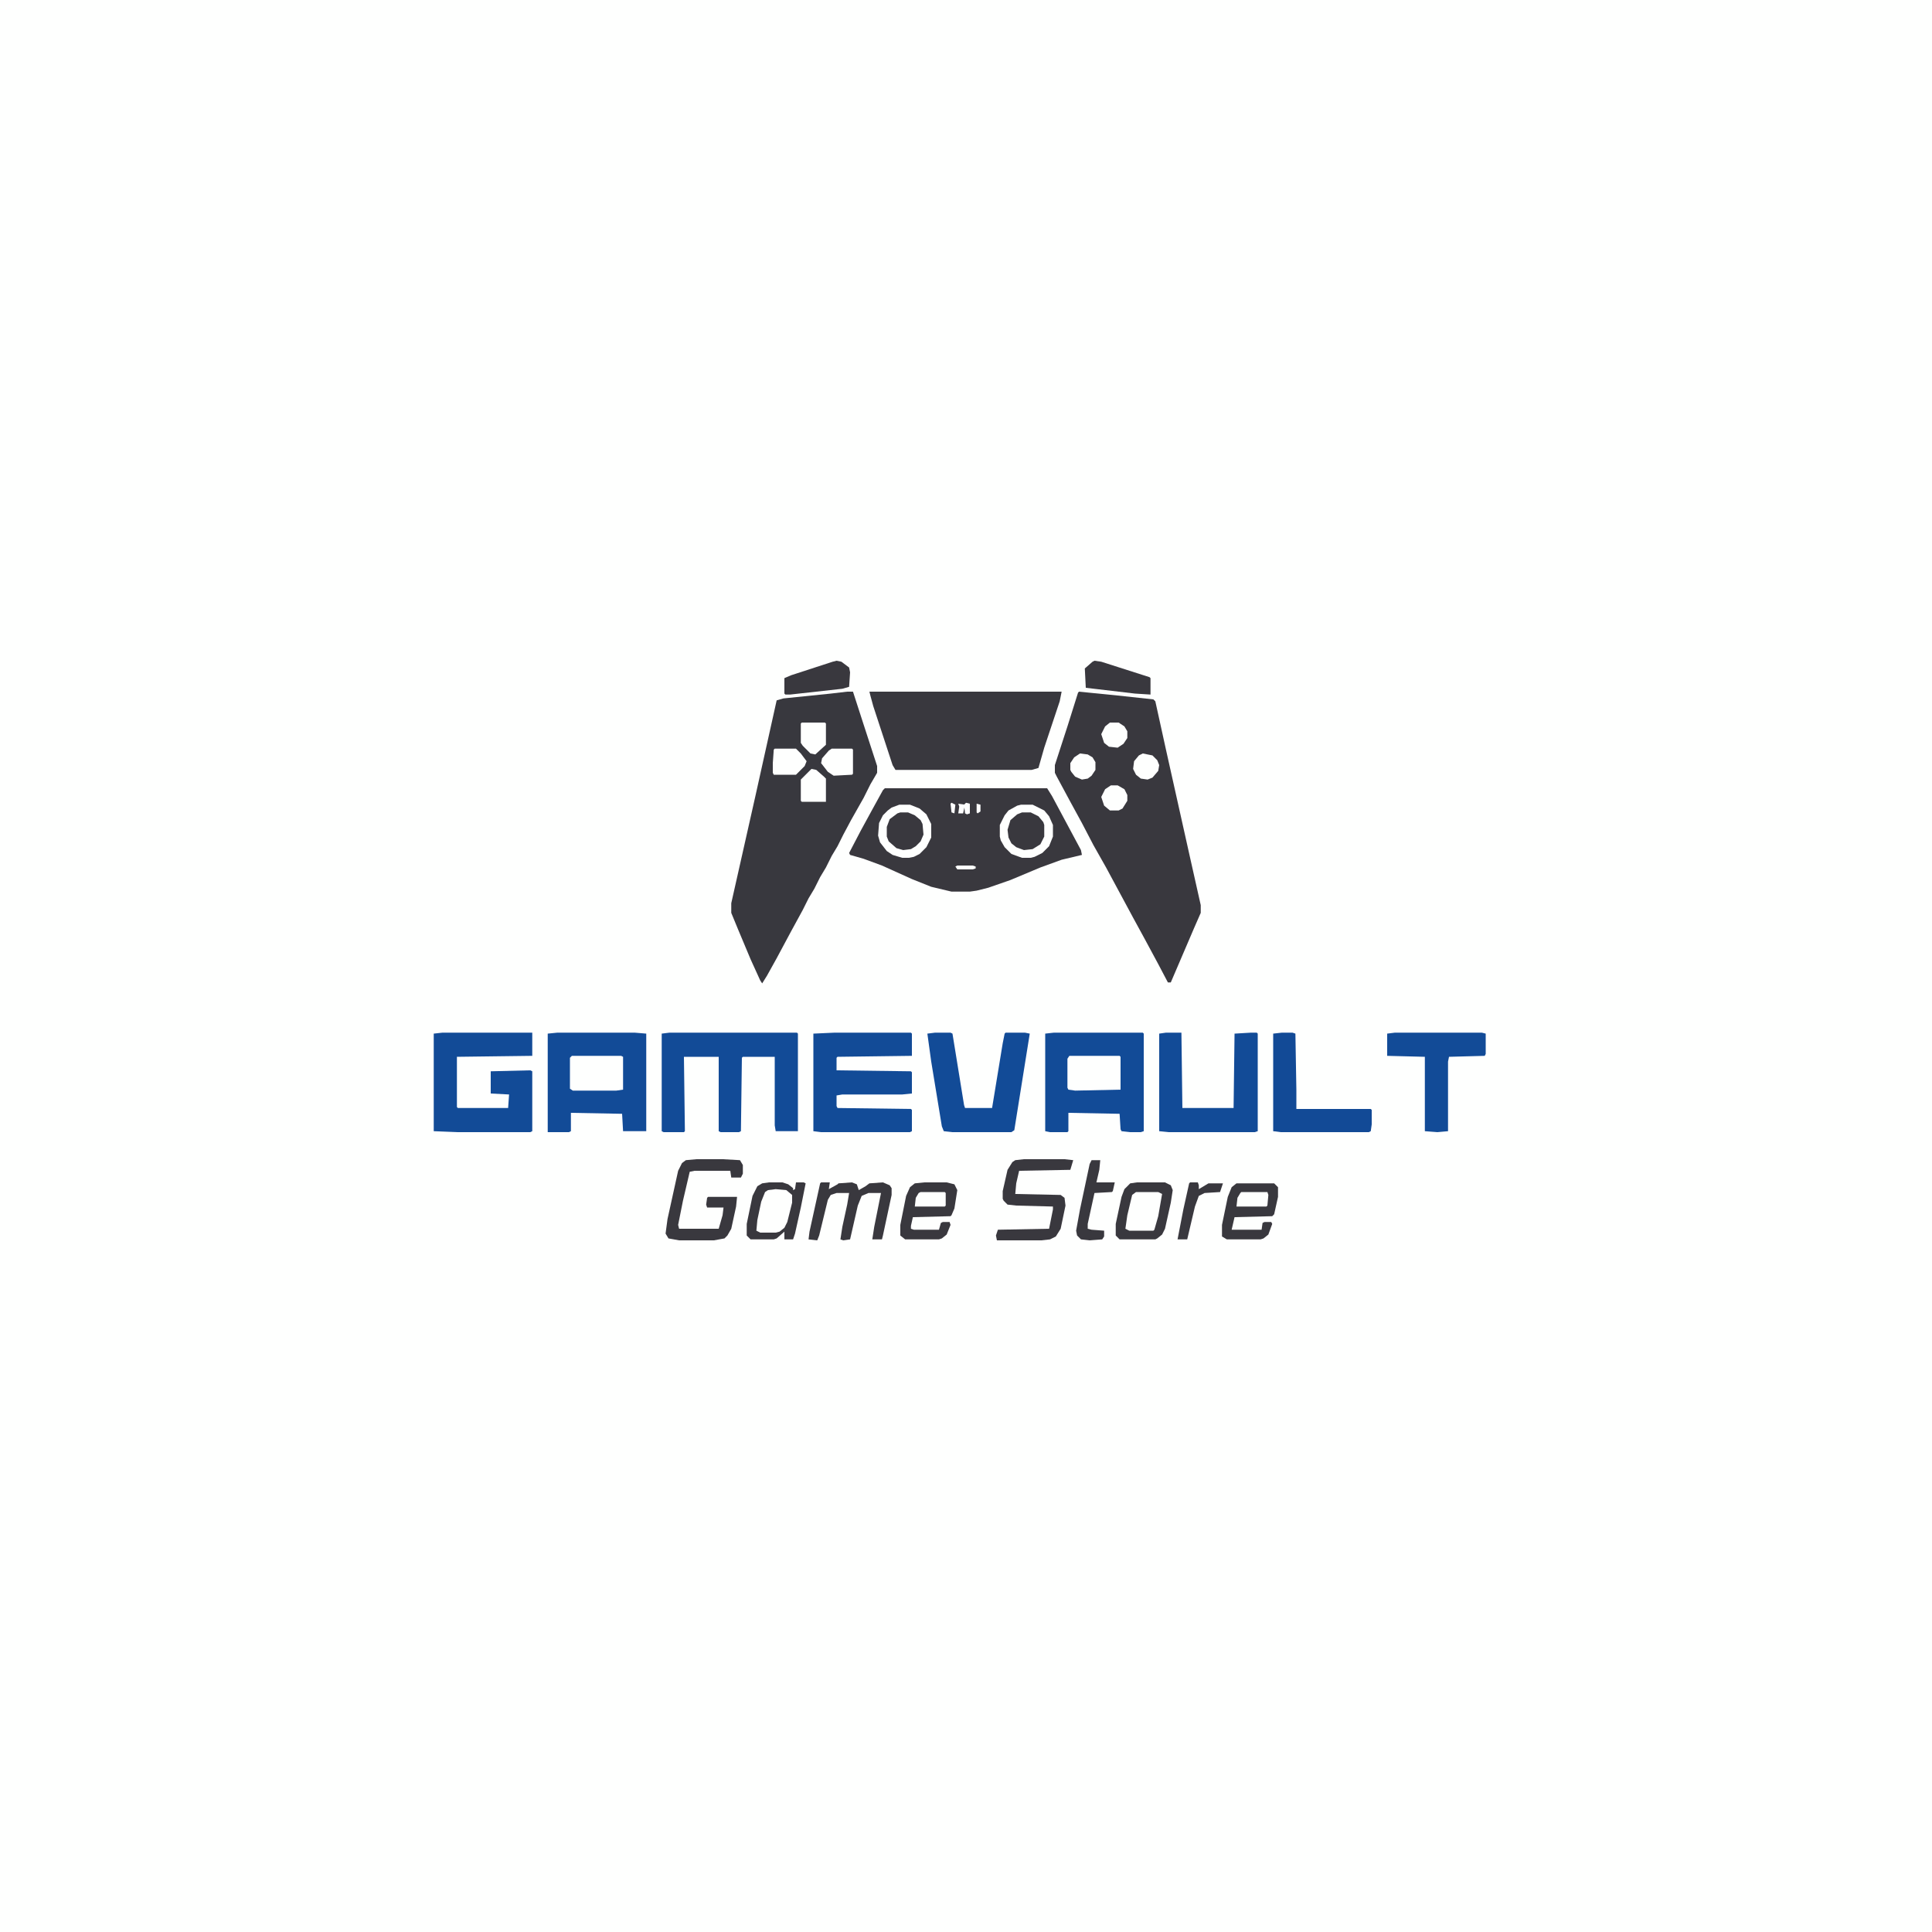 <svg xmlns="http://www.w3.org/2000/svg" id="logo-whiteBG" width="1280" height="1280" viewBox="0 0 2000 2000"><path fill="#FEFFFE" d="M0 0h2000v2000H0z"/><path fill="#39383E" d="m1117 716 40 4 37 4 2 2 11 50 25 112 11 49v8l-7 16-24 56h-3l-10-19-14-26-12-22-28-52-13-23-12-23-12-22-14-26-2-4v-8l13-40 11-35z"/><path fill="#38383E" d="M877 716h6l11 34 14 43v7l-7 12-7 14-13 23-8 15-6 12-6 10-6 12-6 10-6 12-6 10-6 12-12 22-15 28-10 18-5 8-2-3-10-22-13-31-7-17v-10l25-111 22-99 7-2 49-5z"/><path fill="#39383E" d="M916 816h168l5 8 30 56 1 5-21 5-22 8-31 13-23 8-12 3-7 1h-19l-21-5-20-8-31-14-19-7-14-4-1-2 12-23 12-22 11-20zM900 716h199l-2 10-16 48-6 21-7 2H927l-3-5-20-61-3-11z"/><path fill="#124B97" d="M1091 1069h92l1 1v101l-3 1h-11l-9-1-1-2-1-16-53-1v19l-1 1h-18l-5-1v-101zM577 1069h80l12 1v101h-24l-1-18-53-1v19l-2 1h-22v-102zM693 1069h132l1 1v101h-23l-1-6v-71h-33l-1 1-1 76-2 1h-19l-2-1v-77h-36l1 77-1 1h-21l-2-1v-101zM864 1069h79l1 1v23l-77 1-1 1v13l77 1 1 1v22l-10 1h-62l-6 1v11l1 2 76 1 1 1v22l-2 1h-92l-8-1v-101zM458 1069h93v24l-78 1v52l1 1h52l1-14-19-1v-23l41-1 2 1v62l-2 1h-75l-25-1v-101zM1207 1069h16l1 78h53l1-77 17-1h6l1 1v101l-3 1h-89l-10-1v-101zM968 1069h16l2 1 12 74 1 3h28l11-67 2-10 1-1h20l5 1-16 100-3 2h-61l-9-1-2-5-11-67-4-29zM1444 1069h90l4 1v21l-1 2-37 1-1 5v72l-11 1-13-1v-77l-39-1v-23z"/><path fill="#124A96" d="M1327 1069h11l3 1 1 58v20h77l1 1v15l-1 7-2 1h-91l-8-1v-101z"/><path fill="#39383E" d="M1177 1224h29l6 3 2 5-2 13-6 27-3 6-5 4-2 1h-37l-4-4v-12l6-28 3-8 6-6zM796 1224h14l6 2 5 4v2l2-1 1-7h8l2 1-5 25-6 27-2 6h-9v-8l-8 7-3 1h-24l-4-4v-12l6-29 5-10 5-3zM721 1200h27l18 1 3 5v9l-2 4h-10l-1-7h-37l-5 1-7 30-5 25 1 4h41l4-14 1-8h-17l-1-3 1-7 1-1h30l-1 10-5 23-4 7-3 3-11 2h-36l-11-2-3-5 2-15 11-50 4-8 4-3zM1060 1200h42l9 1-3 10-53 1-3 13-1 11 47 1 4 3 1 8-5 24-5 8-6 3-9 1h-46l-1-5 2-6 53-1 4-20v-3l-38-1-9-1-4-4-1-2v-8l5-22 5-8 3-2z"/><path fill="#FEFFFE" d="M1057 833h12l12 6 5 6 4 9v12l-4 10-7 7-8 4-4 1h-9l-11-4-7-7-4-7-1-4v-12l5-10 4-5 9-5z"/><path fill="#39383E" d="M957 1224h23l8 2 3 6-3 19-3 7-1 1-39 1-2 9v3l3 1h26l2-7 2-1h7l1 3-4 10-5 4-3 1h-35l-5-4v-11l6-30 4-9 5-4z"/><path fill="#FEFFFE" d="M931 833h11l10 4 7 6 5 10v14l-5 10-7 7-6 3-5 1h-7l-10-3-6-4-7-9-2-7 1-13 4-8 5-5 4-3z"/><path fill="#39383E" d="M1280 1225h39l4 4v10l-4 18-2 2-39 1-3 13h31l1-7 2-1h7l1 2-4 11-5 4-3 1h-35l-5-3v-12l6-29 4-10zM850 1224h9l-1 7 9-5 1-1 14-1 5 2 2 6 7-4 4-3 14-1 7 3 2 3v7l-9 42-1 4h-10l2-13 7-35h-13l-7 3-4 10-8 35-7 1-3-1 2-13 5-23 2-12h-13l-6 2-3 5-9 37-2 5-9-1 1-8 11-50z"/><path fill="#FEFFFE" d="M592 1093h51l2 1v34l-7 1h-45l-3-2v-32zM1107 1093h52l1 1v34l-47 1-7-1-1-2v-30z"/><path fill="#39383E" d="m866 684 5 1 8 6 1 5-1 15-7 2-54 6h-5l-1-1v-16l7-3 43-14zM1133 684l7 1 50 16 1 1v17l-16-1-51-6-1-20 8-7z"/><path fill="#FEFFFE" d="m803 1231 11 1 6 5v8l-5 20-3 6-5 4-4 1h-16l-4-2 1-11 4-19 4-10 3-2zM1176 1234h23l4 2-4 23-4 14-1 1h-25l-4-2 2-14 5-21z"/><path fill="#39383E" d="M1130 1201h9l-1 10-3 13h19l-2 9-1 1-18 1-7 32v5l4 1 13 1v6l-2 3-13 1-9-1-4-4-1-5 4-22 10-47zM1058 841h9l8 4 5 6 1 3v12l-4 8-8 5-9 1-8-3-5-4-3-6-1-8 3-10 7-6zM932 841h8l7 3 6 5 2 4 1 11-3 7-5 5-5 3-8 1-7-2-8-7-2-5v-10l3-8 8-6z"/><path fill="#FEFFFE" d="M802 775h22l5 5 6 8-2 5-9 9h-23l-1-2v-10l1-14z"/><path fill="#39383E" d="M1232 1224h8l1 3v4l10-6h15l-3 9-16 1-6 3-4 11-8 34h-10l6-31 6-27z"/><path fill="#FEFFFE" d="m840 796 5 1 8 7 2 2v24h-25l-1-1v-22l5-5zM861 775h21l1 1v25l-1 1-19 1-6-4-7-9 1-5 7-8zM830 748h24l1 1v22l-11 10-5-1-8-8-2-3v-20zM1183 780l10 2 5 5 2 5-1 6-6 7-5 2-7-1-5-4-3-6 1-8 5-6zM1150 813h7l7 4 3 6v6l-5 8-4 2h-9l-6-5-3-9 4-8zM1149 748h9l6 4 3 5v7l-4 6-6 4-9-1-5-4-3-9 4-8zM1118 780l8 1 5 3 3 5v8l-4 6-4 3-6 1-7-3-4-5-1-2v-7l4-6zM1285 1234h27l1 3-1 11-1 1h-31l1-9 3-5zM953 1234h25l1 1v13l-1 1h-31l1-9 3-5zM991 896h16l3 1v2l-3 1h-16l-2-3zM1000 831l4 1v10l-3 1-2-1-1-9z"/><path fill="#FEFFFE" d="m992 832 7 1-2 9h-5l1-7zM985 831l4 2-1 9-3-1-1-9zM1011 832l4 1v7l-3 2-1-1z"/></svg>
